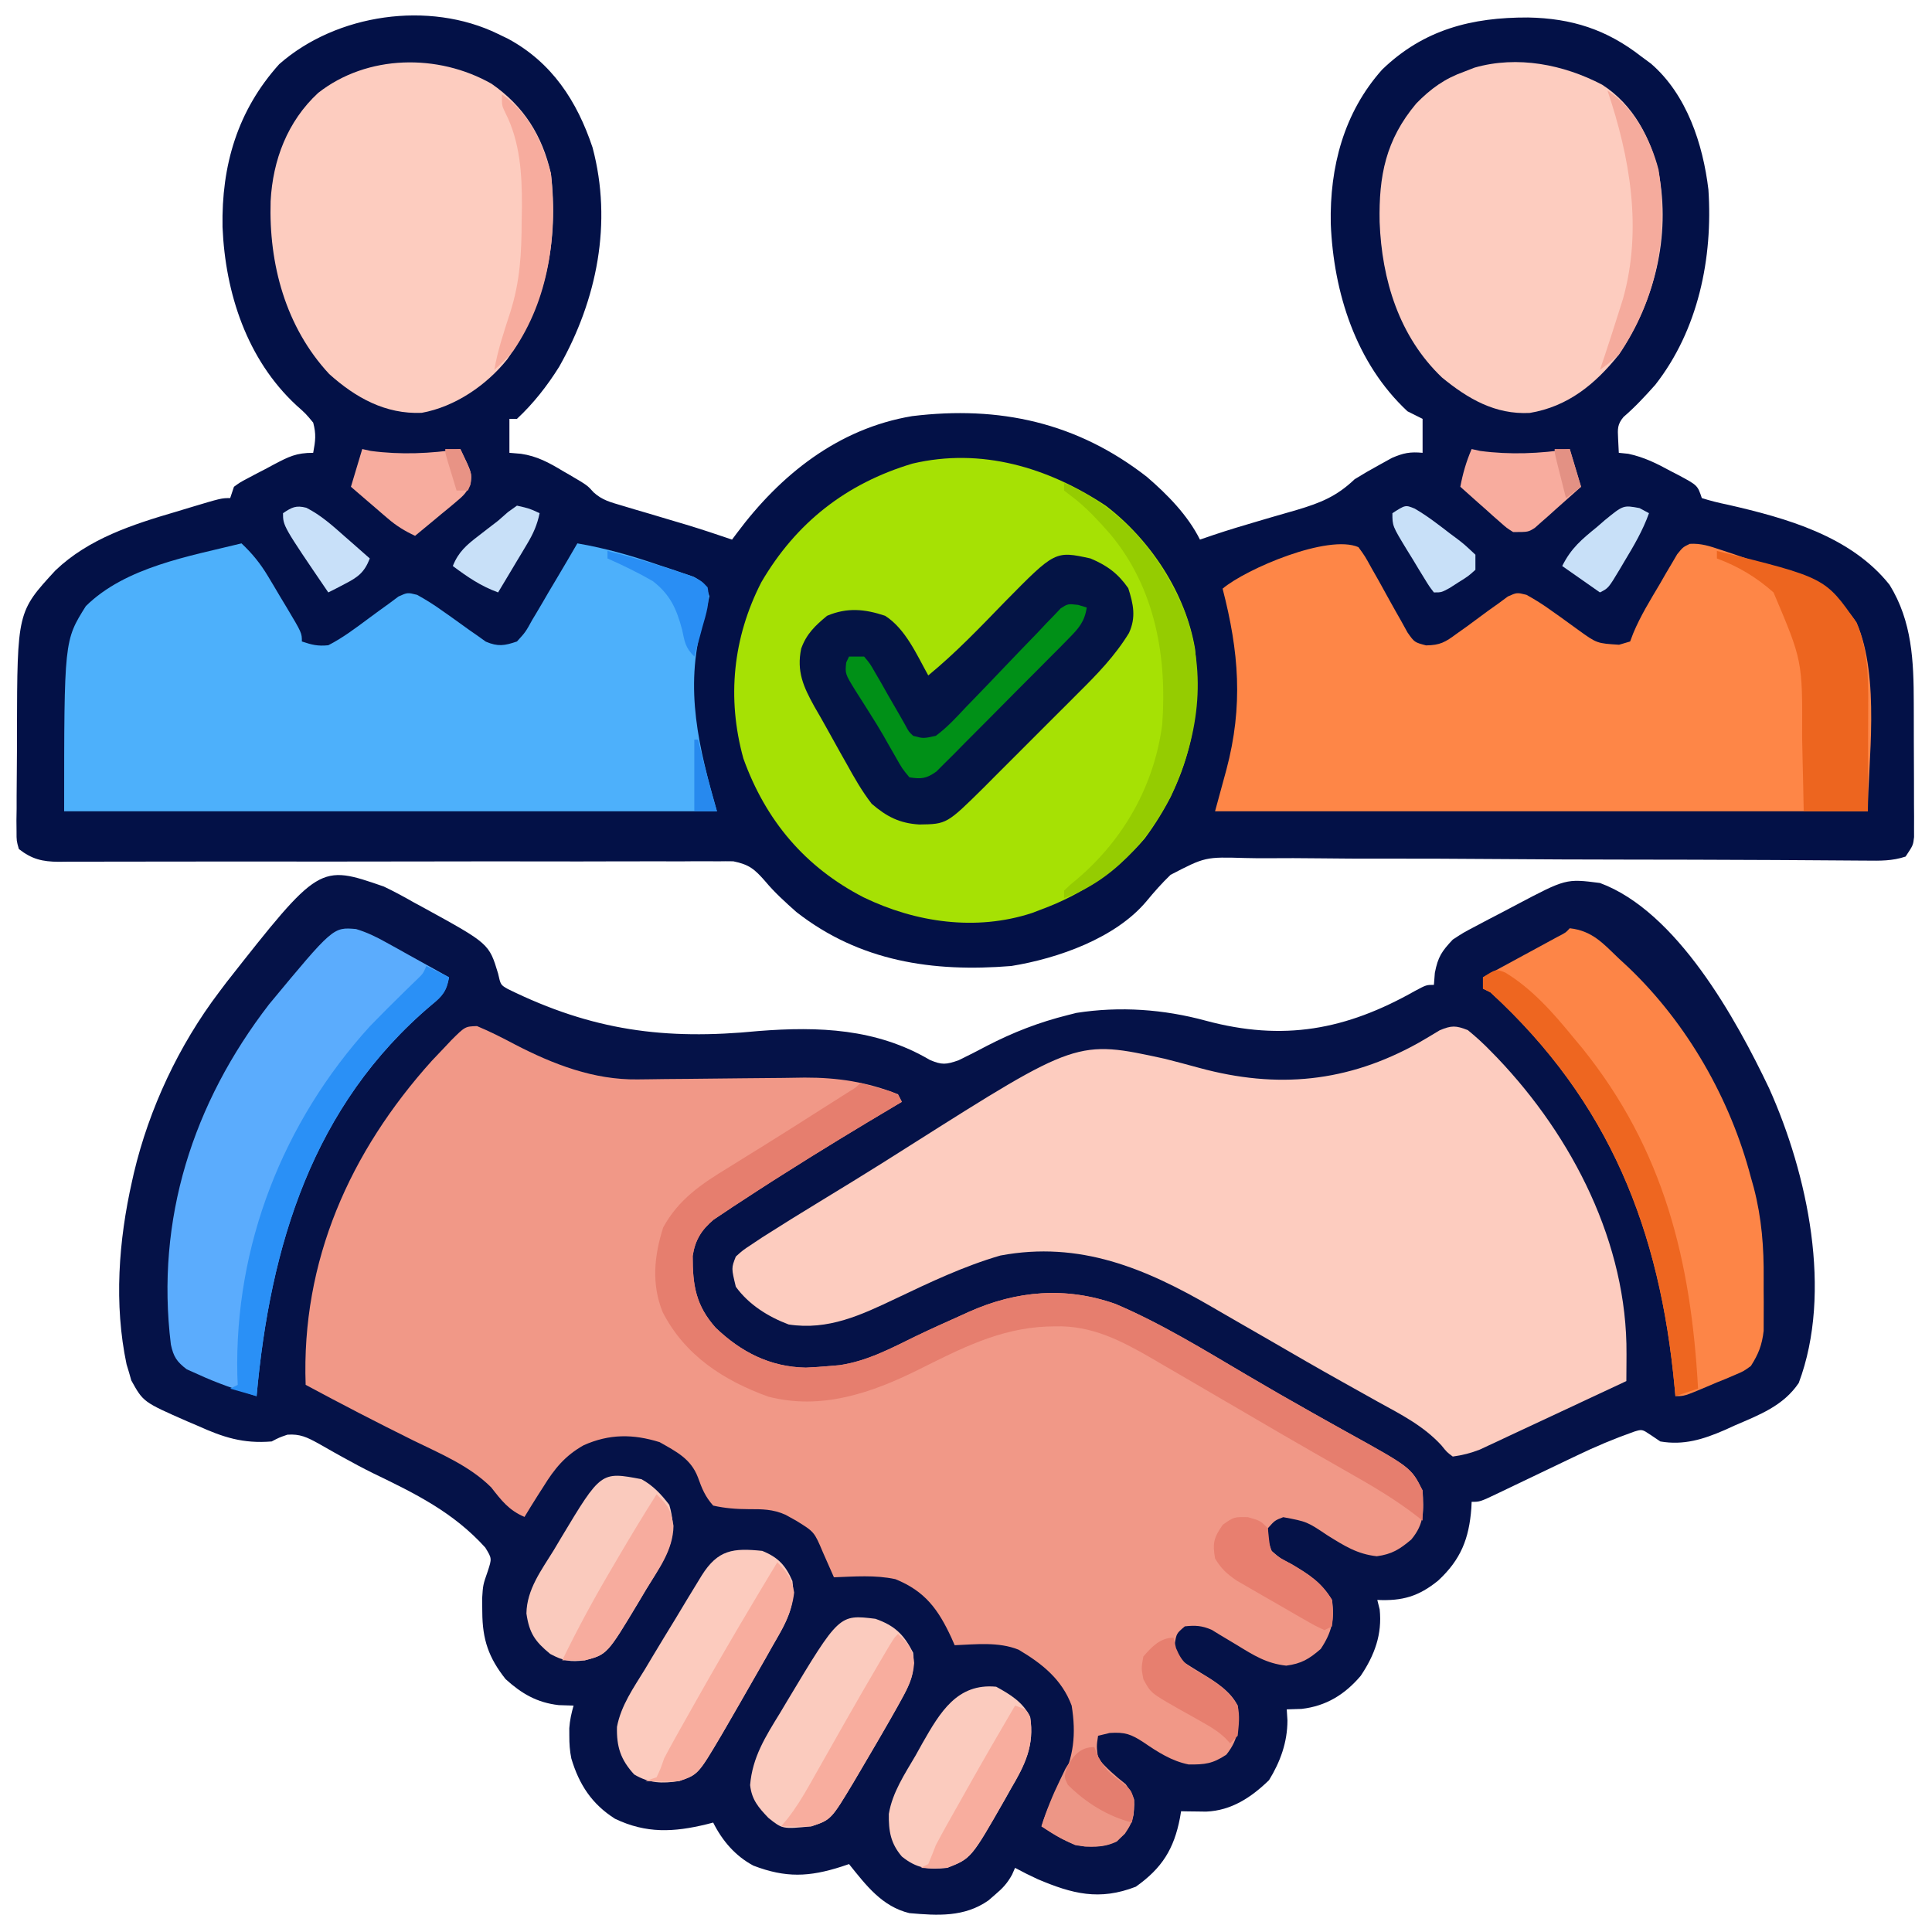 <?xml version="1.0" encoding="UTF-8"?>
<svg version="1.1" xmlns="http://www.w3.org/2000/svg" width="512" height="512">
<path d="M0 0 C2.709 1.289 5.305 2.693 7.909 4.184 C8.785 4.658 9.662 5.133 10.565 5.621 C27.891 15.133 27.891 15.133 30.284 23.059 C30.953 26.064 30.953 26.064 32.872 27.162 C55.232 38.165 74.424 40.75 99.284 38.293 C115.268 37.044 130.539 37.621 144.698 45.949 C147.902 47.324 149.007 47.192 152.284 46.059 C154.821 44.833 157.3 43.57 159.784 42.246 C166.784 38.625 173.612 35.974 181.284 34.059 C182.033 33.869 182.782 33.68 183.553 33.485 C195.074 31.688 206.65 32.513 217.846 35.559 C238.364 41.07 254.952 38.025 273.264 27.668 C276.284 26.059 276.284 26.059 278.284 26.059 C278.366 25.007 278.449 23.955 278.534 22.871 C279.373 18.607 280.349 17.186 283.284 14.059 C286.093 12.222 286.093 12.222 289.292 10.543 C291.018 9.627 291.018 9.627 292.78 8.692 C293.989 8.064 295.199 7.436 296.409 6.809 C297.627 6.167 298.844 5.523 300.061 4.879 C313.287 -2.097 313.287 -2.097 322.284 -0.941 C342.674 6.592 358.369 35.097 367.11 53.448 C377.336 76.197 384.007 107.464 374.971 131.559 C370.869 137.636 364.54 140.007 358.034 142.809 C357.13 143.22 356.226 143.631 355.295 144.055 C349.631 146.508 344.494 148.122 338.284 147.059 C337.459 146.502 336.634 145.945 335.784 145.371 C333.455 143.812 333.455 143.812 331.361 144.454 C326.103 146.317 321.057 148.422 316.038 150.852 C315.3 151.203 314.563 151.554 313.804 151.915 C311.482 153.021 309.164 154.133 306.846 155.246 C304.503 156.37 302.16 157.492 299.814 158.61 C298.362 159.301 296.912 159.997 295.463 160.696 C290.509 163.059 290.509 163.059 288.284 163.059 C288.258 163.616 288.232 164.173 288.206 164.746 C287.605 172.825 285.413 178.377 279.409 183.934 C274.255 188.124 269.926 189.375 263.284 189.059 C263.49 189.884 263.696 190.709 263.909 191.559 C264.618 198.175 262.542 203.733 258.889 209.164 C254.676 214.136 249.714 217.187 243.221 217.934 C241.922 217.975 240.622 218.016 239.284 218.059 C239.346 219.028 239.407 219.998 239.471 220.996 C239.459 226.772 237.596 231.921 234.596 236.809 C229.885 241.392 224.615 244.88 217.924 245.156 C217.135 245.145 216.347 245.133 215.534 245.121 C214.734 245.112 213.935 245.103 213.112 245.094 C212.207 245.077 212.207 245.077 211.284 245.059 C211.137 245.929 211.137 245.929 210.987 246.817 C209.415 255.027 206.236 260.151 199.284 265.059 C189.631 268.813 182.444 266.949 173.284 263.059 C171.236 262.119 169.267 261.131 167.284 260.059 C167.022 260.654 166.76 261.25 166.491 261.864 C165.216 264.183 163.981 265.482 161.971 267.184 C161.398 267.681 160.824 268.179 160.233 268.692 C153.852 273.167 146.781 272.714 139.284 272.059 C132.026 270.306 127.791 264.669 123.284 259.059 C122.323 259.384 122.323 259.384 121.342 259.715 C112.706 262.495 106.509 262.751 97.948 259.473 C93.166 256.935 89.696 252.883 87.284 248.059 C86.448 248.275 86.448 248.275 85.596 248.496 C76.855 250.623 69.589 251.017 61.284 247.059 C55.134 243.173 51.75 237.98 49.69 231.067 C49.274 229.011 49.151 227.154 49.159 225.059 C49.155 224.069 49.155 224.069 49.151 223.059 C49.29 220.958 49.715 219.083 50.284 217.059 C48.984 217.018 47.685 216.976 46.346 216.934 C40.595 216.273 36.549 213.911 32.284 210.059 C27.781 204.377 26.135 199.576 26.096 192.309 C26.082 191.118 26.068 189.927 26.053 188.699 C26.284 185.059 26.284 185.059 27.542 181.461 C28.651 178.058 28.651 178.058 26.881 175.172 C18.435 165.841 8.387 160.891 -2.853 155.474 C-5.55 154.141 -8.183 152.734 -10.81 151.27 C-11.581 150.842 -12.351 150.414 -13.146 149.974 C-14.569 149.178 -15.988 148.374 -17.4 147.56 C-20.3 145.969 -22.208 145.022 -25.552 145.266 C-27.723 146.015 -27.723 146.015 -29.716 147.059 C-37.303 147.68 -42.535 145.978 -49.404 142.871 C-50.77 142.29 -50.77 142.29 -52.164 141.698 C-63.747 136.608 -63.747 136.608 -66.923 130.883 C-67.123 130.178 -67.323 129.473 -67.529 128.746 C-67.742 128.049 -67.954 127.352 -68.173 126.633 C-71.541 110.666 -70.286 93.861 -66.716 78.059 C-66.561 77.368 -66.405 76.676 -66.245 75.964 C-62.198 58.849 -54.323 42.083 -43.716 28.059 C-43.043 27.166 -42.371 26.272 -41.677 25.352 C-17.074 -5.916 -17.074 -5.916 0 0 Z " fill="#051248" transform="translate(101.716,234.941)"/>
<path d="M0 0 C1.317 0.636 1.317 0.636 2.66 1.285 C14.27 7.572 20.91 17.764 25.035 30.094 C30.338 50.022 26.228 70.454 16.188 88.188 C13.039 93.233 9.357 97.937 5 102 C4.34 102 3.68 102 3 102 C3 104.97 3 107.94 3 111 C4.005 111.085 5.011 111.17 6.047 111.258 C10.353 111.876 13.565 113.65 17.25 115.875 C18.167 116.403 18.167 116.403 19.102 116.941 C23.661 119.619 23.661 119.619 25.34 121.504 C27.597 123.538 29.758 124.079 32.664 124.938 C33.787 125.275 34.91 125.613 36.066 125.961 C37.828 126.475 37.828 126.475 39.625 127 C41.93 127.687 44.235 128.374 46.539 129.062 C47.638 129.389 48.736 129.715 49.868 130.051 C53.942 131.286 57.971 132.626 62 134 C62.422 133.434 62.844 132.869 63.278 132.286 C74.814 116.818 90.095 104.574 109.699 101.281 C132.879 98.448 153.447 102.965 171.938 117.375 C177.364 122.039 182.768 127.536 186 134 C187.213 133.585 188.426 133.17 189.676 132.742 C193.546 131.45 197.438 130.271 201.355 129.133 C202.472 128.804 203.589 128.475 204.74 128.137 C207.047 127.46 209.357 126.793 211.67 126.137 C218.009 124.25 222.219 122.545 227 118 C229.15 116.666 231.338 115.393 233.562 114.188 C234.657 113.583 235.751 112.978 236.879 112.355 C239.927 111.032 241.734 110.69 245 111 C245 108.03 245 105.06 245 102 C243.68 101.34 242.36 100.68 241 100 C227.316 87.253 221.407 68.524 220.666 50.276 C220.366 35.29 224.114 20.828 234.289 9.438 C245.3 -1.189 258.044 -4.415 272.937 -4.366 C284.516 -4.146 293.782 -1.202 303 6 C303.834 6.616 304.668 7.232 305.527 7.867 C315.014 16.05 319.297 29.184 320.746 41.23 C321.967 59.356 318.052 78.463 306.652 92.992 C303.984 95.986 301.29 98.891 298.246 101.508 C296.597 103.483 296.688 104.653 296.812 107.188 C296.905 109.075 296.905 109.075 297 111 C297.829 111.085 298.658 111.17 299.512 111.258 C303.741 112.158 307.039 113.821 310.812 115.875 C311.832 116.403 311.832 116.403 312.873 116.941 C317.875 119.624 317.875 119.624 319 123 C321.315 123.729 323.506 124.267 325.875 124.75 C341.353 128.291 358.464 133.042 368.754 145.984 C374.746 155.677 375.156 166.263 375.168 177.297 C375.171 178.367 375.175 179.438 375.178 180.541 C375.183 182.793 375.185 185.046 375.185 187.298 C375.188 190.752 375.206 194.206 375.225 197.66 C375.228 199.852 375.23 202.043 375.23 204.234 C375.238 205.269 375.245 206.303 375.252 207.369 C375.249 208.327 375.246 209.285 375.243 210.272 C375.244 211.115 375.246 211.958 375.247 212.826 C375 215 375 215 373 218 C369.453 219.182 366.277 219.111 362.59 219.071 C361.828 219.067 361.067 219.062 360.283 219.058 C358.612 219.048 356.942 219.036 355.271 219.022 C351.6 218.99 347.929 218.97 344.257 218.949 C342.28 218.938 340.302 218.926 338.324 218.913 C331.05 218.867 323.775 218.842 316.5 218.829 C315.445 218.827 314.389 218.825 313.301 218.823 C308.944 218.816 304.586 218.81 300.229 218.804 C287.865 218.787 275.502 218.75 263.138 218.647 C253.318 218.565 243.5 218.53 233.679 218.548 C228.485 218.557 223.293 218.542 218.1 218.471 C213.205 218.405 208.314 218.4 203.419 218.441 C201.631 218.446 199.843 218.428 198.056 218.386 C187.396 218.073 187.396 218.073 178.209 222.838 C175.932 225.023 173.896 227.333 171.889 229.765 C163.699 239.603 148.386 244.997 136 247 C115.201 248.698 95.816 245.8 79.047 232.691 C76.128 230.1 73.246 227.496 70.743 224.491 C67.981 221.347 66.562 220.115 62.34 219.254 C60.952 219.226 59.563 219.23 58.175 219.261 C57.406 219.254 56.636 219.247 55.844 219.239 C53.275 219.223 50.709 219.249 48.14 219.275 C46.295 219.271 44.45 219.265 42.605 219.257 C38.637 219.245 34.67 219.251 30.702 219.272 C24.428 219.305 18.155 219.296 11.881 219.281 C1.96 219.262 -7.96 219.271 -17.881 219.292 C-35.653 219.33 -53.424 219.334 -71.195 219.307 C-77.433 219.299 -83.67 219.308 -89.907 219.33 C-93.785 219.341 -97.663 219.34 -101.541 219.336 C-103.34 219.337 -105.139 219.343 -106.938 219.354 C-109.393 219.369 -111.847 219.366 -114.302 219.358 C-115.015 219.367 -115.728 219.376 -116.462 219.385 C-120.794 219.348 -123.569 218.689 -127 216 C-127.621 213.835 -127.621 213.835 -127.615 211.292 C-127.629 209.858 -127.629 209.858 -127.643 208.396 C-127.627 207.362 -127.611 206.327 -127.594 205.262 C-127.594 204.189 -127.594 203.117 -127.594 202.012 C-127.589 199.735 -127.571 197.458 -127.542 195.18 C-127.501 191.739 -127.501 188.299 -127.508 184.857 C-127.416 153.14 -127.416 153.14 -117.32 142.176 C-108.501 133.741 -96.849 129.987 -85.375 126.625 C-84.206 126.271 -83.037 125.916 -81.832 125.551 C-73.333 123 -73.333 123 -71 123 C-70.505 121.515 -70.505 121.515 -70 120 C-68.389 118.833 -68.389 118.833 -66.324 117.738 C-65.578 117.342 -64.833 116.946 -64.064 116.537 C-63.28 116.133 -62.496 115.729 -61.688 115.312 C-60.528 114.689 -60.528 114.689 -59.346 114.053 C-55.47 112.023 -53.504 111 -49 111 C-48.405 107.788 -48.178 106.106 -49 103 C-50.957 100.632 -50.957 100.632 -53.5 98.375 C-66.56 86.238 -72.289 68.69 -73.028 51.176 C-73.329 34.849 -69.065 20.286 -58 8 C-42.848 -5.342 -18.27 -8.926 0 0 Z " fill="#031147" transform="translate(132,9)"/>
<path d="M0 0 C3.468 1.444 6.779 3.126 10.09 4.891 C20.244 10.144 30.95 14.289 42.535 14.128 C44.298 14.109 44.298 14.109 46.098 14.089 C47.362 14.071 48.627 14.053 49.93 14.035 C51.938 14.018 53.946 14.002 55.954 13.987 C60.885 13.949 65.816 13.903 70.746 13.831 C74.189 13.782 77.631 13.754 81.073 13.738 C82.993 13.723 84.912 13.687 86.832 13.651 C95.589 13.625 103.438 14.823 111.59 18.078 C111.92 18.738 112.25 19.398 112.59 20.078 C112.099 20.368 111.609 20.659 111.103 20.958 C100.969 26.964 90.909 33.073 80.965 39.391 C80.078 39.952 79.192 40.514 78.279 41.092 C75.704 42.736 73.144 44.401 70.59 46.078 C69.678 46.672 68.765 47.265 67.825 47.876 C66.935 48.473 66.046 49.069 65.129 49.684 C64.329 50.215 63.53 50.746 62.706 51.294 C59.471 54.022 57.796 56.729 57.156 60.91 C57.146 68.73 57.988 74.027 63.25 79.945 C70.03 86.433 77.7 90.338 87.152 90.516 C89.301 90.415 91.448 90.272 93.59 90.078 C94.837 89.97 94.837 89.97 96.109 89.859 C103.448 88.788 109.868 85.317 116.457 82.103 C120.303 80.255 124.195 78.509 128.09 76.766 C128.831 76.428 129.572 76.091 130.336 75.744 C143.004 70.077 156.044 68.988 169.223 73.645 C181.331 78.8 192.598 85.748 203.915 92.416 C209.602 95.766 215.313 99.063 221.07 102.289 C222.335 103 223.6 103.712 224.864 104.424 C226.704 105.459 228.544 106.491 230.392 107.512 C247.554 117.006 247.554 117.006 250.59 123.078 C250.937 128.376 251.125 131.836 247.59 136.078 C244.507 138.67 242.465 139.96 238.457 140.5 C233.261 139.933 229.851 137.732 225.465 135.016 C219.954 131.323 219.954 131.323 213.66 130.145 C211.428 131.004 211.428 131.004 209.59 133.078 C209.503 136.061 209.503 136.061 210.59 139.078 C212.907 141.096 212.907 141.096 215.84 142.578 C220.518 145.352 223.762 147.398 226.59 152.078 C227.331 157.265 226.489 160.729 223.59 165.078 C220.51 167.738 218.502 168.958 214.457 169.492 C209.271 168.937 205.854 166.771 201.465 164.078 C199.906 163.131 198.341 162.193 196.77 161.266 C196.086 160.847 195.403 160.428 194.699 159.996 C192.141 158.883 190.352 158.772 187.59 159.078 C185.37 160.955 185.37 160.955 184.902 163.828 C185.252 167.104 185.252 167.104 187.391 168.629 C188.972 169.658 190.574 170.657 192.191 171.629 C195.777 173.795 199.682 176.263 201.59 180.078 C201.94 185.421 202.046 188.726 198.59 193.078 C194.954 195.502 192.902 195.715 188.613 195.684 C184.087 194.777 180.443 192.41 176.677 189.836 C173.315 187.64 171.74 187.068 167.664 187.332 C166.142 187.701 166.142 187.701 164.59 188.078 C164.171 190.868 164.171 190.868 164.59 194.078 C166.836 196.699 169.191 198.765 171.902 200.891 C173.987 203.593 174.152 205.735 173.988 209.109 C173.365 212.188 171.803 213.93 169.59 216.078 C166.077 217.835 162.423 217.634 158.59 217.078 C155.388 215.699 152.494 214.001 149.59 212.078 C150.864 207.872 152.511 204.368 154.715 200.578 C158.174 193.744 158.812 187.624 157.59 180.078 C155.007 173.135 149.755 168.951 143.527 165.266 C138.216 163.126 132.201 163.85 126.59 164.078 C126.299 163.414 126.007 162.75 125.707 162.066 C122.255 154.629 118.774 149.762 110.867 146.57 C105.556 145.423 99.989 145.876 94.59 146.078 C94.324 145.475 94.059 144.872 93.785 144.25 C93.255 143.051 93.255 143.051 92.715 141.828 C92.193 140.645 92.193 140.645 91.66 139.438 C89.385 134.037 89.385 134.037 84.59 131.078 C83.198 130.305 83.198 130.305 81.777 129.516 C78.487 128.025 75.575 128.01 71.993 128.023 C68.723 128.011 65.786 127.794 62.59 127.078 C60.463 124.685 59.621 122.59 58.547 119.59 C56.671 114.667 52.874 112.808 48.402 110.266 C41.365 108.074 35.071 108.05 28.277 111.078 C23.326 113.859 20.533 117.302 17.59 122.078 C16.861 123.213 16.861 123.213 16.117 124.371 C14.917 126.26 13.743 128.16 12.59 130.078 C8.446 128.321 6.481 125.726 3.762 122.246 C-1.94 116.555 -9.695 113.324 -16.848 109.828 C-26.462 105.079 -35.964 100.152 -45.41 95.078 C-46.588 62.262 -33.728 33.363 -11.93 9.152 C-10.784 7.934 -9.632 6.721 -8.473 5.516 C-7.941 4.949 -7.41 4.382 -6.862 3.798 C-3.153 0.102 -3.153 0.102 0 0 Z " fill="#F19887" transform="translate(126.41,271.922)"/>
<path d="M0 0 C2.218 1.818 4.146 3.576 6.125 5.625 C6.692 6.206 7.259 6.787 7.843 7.386 C27.753 28.273 42.269 56.568 42.039 85.859 C42.036 86.549 42.033 87.238 42.031 87.949 C42.023 89.633 42.012 91.316 42 93 C36.256 95.695 30.508 98.382 24.758 101.063 C22.802 101.975 20.848 102.89 18.894 103.807 C16.084 105.125 13.271 106.436 10.457 107.746 C9.151 108.362 9.151 108.362 7.818 108.99 C6.997 109.37 6.177 109.75 5.331 110.142 C4.614 110.478 3.897 110.813 3.158 111.158 C0.769 112.09 -1.458 112.661 -4 113 C-5.569 111.83 -5.569 111.83 -7.012 110.031 C-11.778 104.848 -17.703 101.857 -23.812 98.5 C-25.055 97.806 -26.297 97.11 -27.539 96.414 C-29.453 95.339 -31.368 94.266 -33.286 93.198 C-39.776 89.581 -46.199 85.855 -52.625 82.125 C-55.785 80.303 -58.946 78.484 -62.108 76.666 C-63.958 75.601 -65.805 74.532 -67.649 73.459 C-85.464 63.105 -102.856 55.785 -123.895 59.73 C-133.493 62.515 -142.48 66.789 -151.489 71.077 C-160.785 75.494 -169.492 79.62 -180 78 C-185.424 75.96 -190.594 72.724 -194 68 C-195.197 63.051 -195.197 63.051 -194 60 C-192.158 58.336 -192.158 58.336 -189.719 56.723 C-188.356 55.816 -188.356 55.816 -186.967 54.892 C-181.867 51.64 -176.731 48.454 -171.562 45.312 C-169.254 43.903 -166.947 42.491 -164.641 41.078 C-164.072 40.73 -163.503 40.382 -162.917 40.023 C-157.851 36.919 -152.827 33.75 -147.812 30.562 C-103.523 2.514 -103.523 2.514 -80.246 7.602 C-77.217 8.371 -74.201 9.176 -71.188 10 C-50.555 15.619 -31.869 13.878 -12.977 3.309 C-11.129 2.241 -9.292 1.153 -7.473 0.039 C-4.328 -1.282 -3.173 -1.256 0 0 Z " fill="#FDCCBF" transform="translate(389,273)"/>
<path d="M0 0 C11.814 8.988 21.271 23.275 23.695 38.082 C25.516 56.718 21.718 72.912 10.355 88.188 C2.995 96.907 -6.369 103.058 -17.02 107 C-17.856 107.318 -18.693 107.637 -19.555 107.965 C-34.354 112.809 -50.365 110.486 -64.145 103.812 C-79.655 95.832 -90.11 83.448 -96.02 67 C-100.438 51.012 -98.799 35.001 -91.27 20.312 C-82.062 4.531 -68.786 -5.877 -51.211 -11.141 C-32.938 -15.44 -15.289 -10.126 0 0 Z " fill="#A6E104" transform="translate(293.02,134)"/>
<path d="M0 0 C1.736 2.393 1.736 2.393 3.461 5.531 C4.098 6.651 4.735 7.772 5.391 8.926 C6.387 10.713 7.377 12.503 8.358 14.298 C9.312 16.032 10.293 17.75 11.273 19.469 C11.845 20.505 12.417 21.54 13.005 22.607 C14.841 25.223 14.841 25.223 17.92 26.035 C21.654 25.992 23.026 25.169 26.004 22.965 C27.362 21.999 27.362 21.999 28.748 21.014 C30.629 19.626 32.509 18.238 34.389 16.85 C35.293 16.207 36.197 15.564 37.129 14.902 C37.944 14.299 38.76 13.696 39.6 13.074 C42 12 42 12 44.543 12.64 C46.879 13.933 49.024 15.283 51.18 16.855 C51.944 17.395 52.709 17.934 53.496 18.49 C55.082 19.622 56.661 20.765 58.23 21.92 C63.186 25.496 63.186 25.496 69.07 25.863 C70.037 25.578 71.004 25.294 72 25 C72.275 24.275 72.549 23.549 72.833 22.802 C74.748 18.206 77.341 14.027 79.875 9.75 C80.405 8.827 80.935 7.904 81.48 6.953 C82 6.077 82.519 5.2 83.055 4.297 C83.758 3.096 83.758 3.096 84.476 1.87 C86 0 86 0 87.81 -0.875 C90.838 -1.048 93.105 -0.262 95.98 0.695 C97.727 1.275 97.727 1.275 99.51 1.867 C101.33 2.49 101.33 2.49 103.188 3.125 C104.382 3.517 105.576 3.909 106.807 4.312 C116.703 7.646 126.07 10.943 132 20 C138.376 34.573 135 57.376 135 70 C77.91 70 20.82 70 -38 70 C-36.515 64.555 -36.515 64.555 -35 59 C-30.497 42.045 -31.674 27.686 -36 11 C-29.71 5.707 -8.054 -3.502 0 0 Z " fill="#FE8647" transform="translate(360,145)"/>
<path d="M0 0 C2.86 2.694 4.999 5.328 7.016 8.695 C7.544 9.576 8.073 10.456 8.617 11.363 C9.156 12.275 9.695 13.186 10.25 14.125 C11.081 15.504 11.081 15.504 11.93 16.91 C16 23.737 16 23.737 16 26 C18.718 26.902 20.192 27.277 23 27 C26.823 25.043 30.186 22.497 33.625 19.938 C35.459 18.576 37.305 17.23 39.164 15.902 C39.973 15.299 40.782 14.696 41.616 14.074 C44 13 44 13 46.539 13.64 C48.883 14.935 51.046 16.287 53.215 17.855 C53.984 18.395 54.753 18.934 55.545 19.49 C57.143 20.624 58.734 21.767 60.318 22.92 C61.474 23.723 61.474 23.723 62.652 24.543 C63.343 25.038 64.034 25.533 64.746 26.044 C67.972 27.412 69.7 27.123 73 26 C75.285 23.491 75.285 23.491 77.086 20.215 C77.433 19.639 77.779 19.063 78.136 18.47 C79.235 16.637 80.305 14.788 81.375 12.938 C82.117 11.688 82.86 10.44 83.605 9.193 C85.425 6.141 87.219 3.075 89 0 C96.587 1.295 103.732 3.365 111 5.875 C112.035 6.214 113.07 6.553 114.137 6.902 C115.123 7.241 116.109 7.58 117.125 7.93 C118.014 8.231 118.904 8.533 119.82 8.843 C122.443 10.235 123.118 11.19 124 14 C123.487 16.512 122.88 18.813 122.125 21.25 C117.343 38.635 121.185 54.148 126 71 C68.91 71 11.82 71 -47 71 C-47 25.773 -47 25.773 -41.25 16.625 C-30.714 6.242 -13.818 3.411 0 0 Z " fill="#4DB0FB" transform="translate(64,144)"/>
<path d="M0 0 C8.28 5.336 12.745 13.987 14.982 23.335 C18.147 40.279 13.896 57.345 4.395 71.543 C-1.876 79.376 -9.101 85.292 -19.207 86.977 C-28.363 87.444 -35.566 83.246 -42.473 77.578 C-53.848 66.723 -58.414 51.659 -58.991 36.371 C-59.231 24.132 -57.369 14.607 -49.293 4.98 C-45.458 1.05 -41.773 -1.618 -36.605 -3.457 C-35.689 -3.813 -34.772 -4.169 -33.828 -4.535 C-22.46 -7.787 -10.257 -5.373 0 0 Z " fill="#FDCCBF" transform="translate(424.605,22.457)"/>
<path d="M0 0 C8.535 5.917 13.447 13.692 15.75 23.812 C17.837 41.447 14.508 58.483 4.16 73.051 C-1.348 79.932 -9.709 85.634 -18.504 87.219 C-28.104 87.609 -35.967 83.244 -43 76.938 C-54.593 64.46 -59.039 47.741 -58.531 31.125 C-57.963 20.236 -54.07 9.967 -45.938 2.438 C-32.936 -7.761 -14.173 -8.037 0 0 Z " fill="#FDCCBF" transform="translate(130.25,22.188)"/>
<path d="M0 0 C2.902 0.873 5.296 2.046 7.945 3.518 C9.409 4.325 9.409 4.325 10.904 5.149 C11.911 5.713 12.918 6.277 13.956 6.858 C14.983 7.425 16.01 7.993 17.068 8.578 C19.596 9.978 22.122 11.384 24.644 12.795 C23.878 16.408 22.98 17.708 20.081 20.045 C-11.539 46.731 -22.768 83.945 -26.356 123.795 C-31.613 122.107 -36.775 120.368 -41.794 118.045 C-43.308 117.372 -43.308 117.372 -44.852 116.686 C-47.521 114.67 -48.377 113.344 -49.076 110.089 C-53.132 76.927 -43.264 46.179 -23.063 19.963 C-6.074 -0.528 -6.074 -0.528 0 0 Z " fill="#5BACFD" transform="translate(94.356,246.205)"/>
<path d="M0 0 C5.959 0.658 8.825 4.002 13 8 C13.873 8.81 14.745 9.619 15.645 10.453 C31.155 25.291 42.55 45.226 48 66 C48.257 66.916 48.515 67.833 48.78 68.777 C50.878 76.842 51.469 84.596 51.391 92.896 C51.375 94.96 51.391 97.023 51.41 99.088 C51.408 100.422 51.404 101.756 51.398 103.09 C51.395 104.274 51.392 105.459 51.388 106.679 C50.948 110.443 50.038 112.812 48 116 C46.039 117.416 46.039 117.416 43.84 118.336 C42.65 118.848 42.65 118.848 41.436 119.371 C40.611 119.702 39.787 120.034 38.938 120.375 C38.109 120.729 37.281 121.084 36.428 121.449 C30.376 124 30.376 124 28 124 C27.935 123.282 27.871 122.563 27.804 121.823 C23.92 80.021 10.598 46.022 -21 17 C-21.66 16.67 -22.32 16.34 -23 16 C-23 15.01 -23 14.02 -23 13 C-22.339 12.642 -21.678 12.283 -20.996 11.914 C-18.017 10.299 -15.04 8.681 -12.062 7.062 C-11.022 6.499 -9.981 5.935 -8.908 5.354 C-7.919 4.815 -6.929 4.277 -5.91 3.723 C-4.994 3.225 -4.077 2.728 -3.133 2.215 C-1.085 1.173 -1.085 1.173 0 0 Z " fill="#FD8547" transform="translate(416,246)"/>
<path d="M0 0 C4.363 1.837 7.291 3.981 10 7.875 C11.347 12.083 12.115 15.593 10.182 19.765 C6.473 25.835 1.785 30.65 -3.246 35.645 C-4.579 36.982 -4.579 36.982 -5.939 38.346 C-7.811 40.22 -9.685 42.09 -11.565 43.956 C-13.963 46.337 -16.348 48.732 -18.729 51.131 C-21.019 53.434 -23.321 55.726 -25.621 58.02 C-26.471 58.876 -27.321 59.732 -28.197 60.614 C-38.091 70.392 -38.091 70.392 -45.375 70.5 C-50.613 70.188 -54.042 68.411 -58 65 C-60.574 61.673 -62.598 58.118 -64.625 54.438 C-65.183 53.451 -65.742 52.465 -66.317 51.448 C-67.409 49.507 -68.492 47.56 -69.564 45.607 C-70.75 43.454 -71.965 41.326 -73.203 39.203 C-76.106 33.967 -77.92 29.918 -76.68 23.902 C-75.275 19.97 -72.958 17.794 -69.812 15.188 C-64.491 12.941 -59.849 13.384 -54.438 15.188 C-49.028 18.629 -46.047 25.523 -43 31 C-35.726 25.025 -29.281 18.279 -22.738 11.523 C-9.377 -2.05 -9.377 -2.05 0 0 Z " fill="#041445" transform="translate(289,148)"/>
<path d="M0 0 C1.648 0.449 3.294 0.909 4.938 1.375 C5.854 1.63 6.771 1.885 7.715 2.148 C10 3 10 3 11 5 C10.264 5.435 10.264 5.435 9.513 5.879 C-0.621 11.886 -10.681 17.995 -20.625 24.312 C-21.511 24.874 -22.398 25.436 -23.311 26.014 C-25.886 27.658 -28.446 29.323 -31 31 C-31.912 31.593 -32.825 32.187 -33.765 32.798 C-35.099 33.693 -35.099 33.693 -36.461 34.605 C-37.261 35.137 -38.06 35.668 -38.884 36.216 C-42.119 38.944 -43.793 41.651 -44.434 45.832 C-44.444 53.652 -43.602 58.949 -38.34 64.867 C-31.56 71.355 -23.89 75.26 -14.438 75.438 C-12.289 75.337 -10.142 75.194 -8 75 C-6.753 74.892 -6.753 74.892 -5.48 74.781 C1.859 73.71 8.278 70.239 14.867 67.025 C18.714 65.177 22.605 63.43 26.5 61.688 C27.241 61.35 27.982 61.013 28.746 60.666 C41.414 54.999 54.454 53.91 67.633 58.566 C79.741 63.721 91.009 70.67 102.325 77.338 C108.012 80.688 113.723 83.985 119.48 87.211 C120.745 87.922 122.01 88.634 123.274 89.345 C125.114 90.38 126.955 91.412 128.802 92.434 C145.964 101.928 145.964 101.928 149 108 C149.134 110.672 149.043 113.323 149 116 C148.562 115.648 148.123 115.296 147.672 114.934 C141.777 110.345 135.494 106.673 129 103 C127.264 102.008 125.527 101.017 123.791 100.024 C122.608 99.348 121.424 98.672 120.239 97.997 C114.364 94.645 108.525 91.231 102.688 87.812 C99.755 86.102 96.821 84.392 93.887 82.683 C91.95 81.554 90.013 80.422 88.078 79.29 C85.264 77.645 82.445 76.009 79.625 74.375 C78.8 73.89 77.974 73.405 77.124 72.906 C68.99 68.216 61.251 64.233 51.688 64.5 C50.951 64.516 50.214 64.531 49.456 64.548 C36.825 65.048 26.439 70.487 15.308 76.027 C2.839 82.206 -10.368 86.738 -24.383 83.129 C-36.245 78.852 -46.524 72.167 -52.375 60.75 C-55.404 53.299 -54.641 45.787 -52.242 38.266 C-48.17 30.839 -42.102 26.75 -35 22.438 C-33.048 21.224 -31.096 20.011 -29.145 18.797 C-28.14 18.177 -27.135 17.558 -26.1 16.92 C-20.934 13.721 -15.812 10.452 -10.688 7.188 C-9.733 6.583 -8.778 5.978 -7.795 5.355 C-6.918 4.798 -6.041 4.242 -5.137 3.668 C-4.36 3.176 -3.584 2.684 -2.784 2.177 C-1.055 1.122 -1.055 1.122 0 0 Z " fill="#E67E6E" transform="translate(228,287)"/>
<path d="M0 0 C4.205 1.7 6.205 3.843 8 8 C8.949 14.997 6.003 19.523 2.625 25.375 C2.084 26.337 1.543 27.298 0.986 28.289 C-0.659 31.202 -2.327 34.102 -4 37 C-4.735 38.287 -4.735 38.287 -5.485 39.599 C-6.815 41.925 -8.154 44.246 -9.5 46.562 C-9.896 47.246 -10.292 47.929 -10.701 48.632 C-16.967 59.235 -16.967 59.235 -22 61 C-26.525 61.696 -29.97 61.614 -33.938 59.25 C-37.535 55.326 -38.626 51.903 -38.495 46.645 C-37.438 40.999 -34.092 36.27 -31.125 31.438 C-30.436 30.286 -29.748 29.134 -29.062 27.98 C-27.065 24.639 -25.033 21.32 -23 18 C-21.96 16.273 -20.921 14.545 -19.883 12.816 C-19.007 11.376 -18.13 9.937 -17.25 8.5 C-16.857 7.855 -16.464 7.209 -16.059 6.545 C-11.73 -0.358 -7.677 -0.786 0 0 Z " fill="#FCCBBE" transform="translate(202,411)"/>
<path d="M0 0 C5.138 1.813 7.529 4.153 10 9 C10.563 14.143 9.232 17.155 6.75 21.625 C6.402 22.254 6.055 22.883 5.696 23.531 C4.484 25.699 3.246 27.851 2 30 C1.508 30.852 1.015 31.704 0.508 32.583 C-1.066 35.291 -2.654 37.991 -4.25 40.688 C-4.757 41.549 -5.264 42.41 -5.786 43.297 C-11.764 53.255 -11.764 53.255 -17 55 C-24.629 55.75 -24.629 55.75 -28.375 52.75 C-31.033 49.966 -32.789 47.936 -33.212 44.062 C-32.607 36.676 -29.132 31.214 -25.312 25 C-24.7 23.971 -24.087 22.943 -23.455 21.883 C-9.62 -1.181 -9.62 -1.181 0 0 Z " fill="#FBCBBE" transform="translate(232,429)"/>
<path d="M0 0 C3.08 1.695 5.25 4.011 7.375 6.812 C9.191 13.17 8.21 17.17 5.078 22.855 C3.82 24.977 2.543 27.087 1.25 29.188 C0.616 30.254 -0.018 31.321 -0.672 32.42 C-9.098 46.454 -9.098 46.454 -15 48 C-18.919 48.5 -20.663 48.178 -24.188 46.312 C-28.23 42.989 -29.74 40.801 -30.492 35.59 C-30.395 29.196 -26.5 24.091 -23.25 18.812 C-22.299 17.212 -22.299 17.212 -21.328 15.58 C-10.746 -2.046 -10.746 -2.046 0 0 Z " fill="#FACABD" transform="translate(170,392)"/>
<path d="M0 0 C3.761 2.065 7.097 4.087 9 8 C10.189 15.546 7.643 20.683 3.875 27.062 C3.401 27.909 2.926 28.755 2.438 29.627 C-6.626 45.513 -6.626 45.513 -13 48 C-17.979 48.533 -21.065 48.17 -25 45 C-27.982 41.504 -28.52 38.258 -28.453 33.702 C-27.497 27.999 -24.26 23.178 -21.375 18.25 C-20.758 17.14 -20.14 16.03 -19.504 14.887 C-14.887 6.81 -10.345 -0.995 0 0 Z " fill="#FBCBBE" transform="translate(264,447)"/>
<path d="M0 0 C28.73 7.082 28.73 7.082 37 19 C39.973 25.986 40.148 33.302 40.098 40.777 C40.096 41.589 40.095 42.4 40.093 43.236 C40.088 45.803 40.075 48.37 40.062 50.938 C40.057 52.688 40.053 54.439 40.049 56.189 C40.039 60.46 40.019 64.73 40 69 C34.39 69 28.78 69 23 69 C22.951 66.54 22.902 64.081 22.852 61.547 C22.797 59.124 22.74 56.701 22.683 54.278 C22.645 52.614 22.61 50.95 22.578 49.286 C22.687 29.116 22.687 29.116 15 11 C10.453 6.969 5.688 4.113 0 2 C0 1.34 0 0.68 0 0 Z " fill="#ED651F" transform="translate(455,146)"/>
<path d="M0 0 C7.143 4.299 12.91 10.872 18.129 17.281 C18.889 18.193 19.65 19.104 20.434 20.043 C42.107 46.949 49.289 76.453 51.129 110.281 C48.159 111.271 48.159 111.271 45.129 112.281 C45.064 111.563 45 110.844 44.933 110.104 C41.049 68.302 27.727 34.303 -3.871 5.281 C-4.531 4.951 -5.191 4.621 -5.871 4.281 C-5.871 3.291 -5.871 2.301 -5.871 1.281 C-2.428 -0.932 -2.428 -0.932 0 0 Z " fill="#EE6620" transform="translate(398.871,257.719)"/>
<path d="M0 0 C1.98 0.99 3.96 1.98 6 3 C5.442 6.617 4.254 7.979 1.438 10.25 C-30.182 36.936 -41.411 74.15 -45 114 C-47.31 113.34 -49.62 112.68 -52 112 C-51.01 111.505 -51.01 111.505 -50 111 C-50.035 110.149 -50.07 109.298 -50.105 108.422 C-50.872 74.127 -38.032 41.373 -15 16 C-11.917 12.817 -8.782 9.687 -5.609 6.594 C-4.735 5.741 -4.735 5.741 -3.844 4.871 C-3.058 4.112 -3.058 4.112 -2.256 3.338 C-0.882 2.002 -0.882 2.002 0 0 Z " fill="#2A90F6" transform="translate(113,256)"/>
<path d="M0 0 C15.421 6.692 25.699 19.096 32.07 34.41 C38.044 51.05 35.556 67.497 28.25 83.188 C22.094 94.825 12.748 105.525 0 110 C0 109.34 0 108.68 0 108 C1.539 106.52 1.539 106.52 3.625 104.812 C15.877 94.305 23.88 80.111 26 64 C27.316 46.036 24.134 27.803 12.242 13.562 C8.97 9.855 5.67 6.223 1.668 3.293 C1.118 2.866 0.567 2.44 0 2 C0 1.34 0 0.68 0 0 Z " fill="#95CC01" transform="translate(282,128)"/>
<path d="M0 0 C2.571 2.651 3.9 4.342 4.461 8.035 C3.814 13.6 1.398 17.571 -1.375 22.375 C-1.916 23.337 -2.457 24.298 -3.014 25.289 C-4.659 28.202 -6.327 31.102 -8 34 C-8.735 35.287 -8.735 35.287 -9.485 36.599 C-10.815 38.925 -12.154 41.246 -13.5 43.562 C-13.896 44.246 -14.292 44.929 -14.701 45.632 C-21.008 56.304 -21.008 56.304 -26 58 C-28.359 58.195 -28.359 58.195 -30.75 58.125 C-31.549 58.107 -32.348 58.089 -33.172 58.07 C-33.775 58.047 -34.378 58.024 -35 58 C-33.515 57.505 -33.515 57.505 -32 57 C-30.93 54.709 -30.93 54.709 -30 52 C-29.06 50.198 -28.088 48.413 -27.094 46.641 C-26.519 45.615 -25.945 44.59 -25.354 43.533 C-24.742 42.45 -24.13 41.366 -23.5 40.25 C-22.559 38.577 -22.559 38.577 -21.6 36.871 C-16.511 27.847 -11.317 18.891 -6 10 C-5.358 8.925 -4.716 7.85 -4.055 6.742 C-2.707 4.492 -1.357 2.244 0 0 Z " fill="#F8AD9E" transform="translate(206,414)"/>
<path d="M0 0 C0.749 0.229 1.498 0.458 2.27 0.694 C1.698 4.472 0.125 6.227 -2.528 8.911 C-3.333 9.732 -4.137 10.553 -4.966 11.398 C-5.842 12.274 -6.718 13.15 -7.621 14.053 C-8.518 14.957 -9.414 15.862 -10.338 16.794 C-12.238 18.704 -14.14 20.611 -16.048 22.513 C-18.491 24.949 -20.915 27.404 -23.334 29.864 C-25.648 32.209 -27.979 34.536 -30.308 36.866 C-31.61 38.192 -31.61 38.192 -32.938 39.545 C-33.756 40.353 -34.573 41.161 -35.415 41.994 C-36.129 42.71 -36.843 43.426 -37.579 44.164 C-40.204 46.031 -41.575 46.199 -44.73 45.694 C-46.652 43.377 -46.652 43.377 -48.48 40.131 C-49.161 38.943 -49.842 37.756 -50.523 36.569 C-50.877 35.94 -51.231 35.311 -51.595 34.662 C-52.774 32.617 -54.016 30.624 -55.281 28.631 C-55.7 27.964 -56.118 27.297 -56.55 26.61 C-57.367 25.309 -58.192 24.012 -59.024 22.721 C-61.787 18.236 -61.787 18.236 -61.476 15.26 C-61.23 14.743 -60.984 14.226 -60.73 13.694 C-59.41 13.694 -58.09 13.694 -56.73 13.694 C-55.191 15.514 -55.191 15.514 -53.75 18.034 C-53.226 18.931 -52.702 19.829 -52.162 20.754 C-51.628 21.704 -51.093 22.653 -50.543 23.631 C-49.467 25.495 -48.39 27.358 -47.312 29.221 C-46.84 30.054 -46.368 30.886 -45.882 31.744 C-44.877 33.63 -44.877 33.63 -43.73 34.694 C-41.035 35.425 -41.035 35.425 -37.73 34.694 C-34.704 32.462 -32.227 29.743 -29.664 27.002 C-28.529 25.833 -28.529 25.833 -27.371 24.641 C-24.955 22.152 -22.56 19.644 -20.168 17.131 C-17.017 13.821 -13.847 10.531 -10.664 7.252 C-9.943 6.482 -9.222 5.711 -8.479 4.917 C-7.458 3.866 -7.458 3.866 -6.416 2.793 C-5.823 2.169 -5.23 1.545 -4.62 0.902 C-2.73 -0.306 -2.73 -0.306 0 0 Z " fill="#009017" transform="translate(285.73,160.306)"/>
<path d="M0 0 C2.656 2.54 3.897 3.95 4.266 7.711 C3.941 11.736 2.709 14.097 0.75 17.625 C0.402 18.254 0.055 18.883 -0.304 19.531 C-1.516 21.699 -2.754 23.851 -4 26 C-4.492 26.852 -4.985 27.704 -5.492 28.583 C-7.066 31.291 -8.654 33.991 -10.25 36.688 C-10.757 37.549 -11.264 38.41 -11.786 39.297 C-17.764 49.255 -17.764 49.255 -23 51 C-24.394 51.067 -25.792 51.085 -27.188 51.062 C-28.446 51.042 -29.704 51.021 -31 51 C-30.413 50.299 -29.826 49.598 -29.221 48.876 C-27.007 46.01 -25.239 43.137 -23.461 39.984 C-23.138 39.415 -22.815 38.846 -22.483 38.26 C-21.796 37.049 -21.112 35.837 -20.429 34.624 C-18.656 31.472 -16.868 28.328 -15.082 25.184 C-14.731 24.564 -14.38 23.945 -14.018 23.306 C-11.074 18.117 -8.088 12.954 -5.062 7.812 C-4.453 6.773 -4.453 6.773 -3.832 5.712 C-1.127 1.127 -1.127 1.127 0 0 Z " fill="#F8AD9E" transform="translate(238,433)"/>
<path d="M0 0 C1.114 0.247 1.114 0.247 2.25 0.5 C10.188 1.558 18.102 1.215 26 0 C26.99 3.3 27.98 6.6 29 10 C26.76 12.012 24.509 14.01 22.25 16 C21.616 16.572 20.982 17.145 20.328 17.734 C19.709 18.276 19.091 18.817 18.453 19.375 C17.888 19.878 17.322 20.38 16.739 20.898 C15 22 15 22 11 22 C9.261 20.898 9.261 20.898 7.547 19.375 C6.928 18.834 6.309 18.292 5.672 17.734 C5.038 17.162 4.403 16.59 3.75 16 C3.1 15.428 2.451 14.855 1.781 14.266 C0.18 12.853 -1.411 11.427 -3 10 C-2.338 6.449 -1.425 3.325 0 0 Z " fill="#F8AC9E" transform="translate(390,119)"/>
<path d="M0 0 C1.114 0.247 1.114 0.247 2.25 0.5 C10.188 1.558 18.102 1.215 26 0 C29.082 6.41 29.082 6.41 28.732 8.932 C27.854 11.413 26.855 12.345 24.84 14.016 C24.211 14.544 23.583 15.073 22.936 15.617 C22.276 16.156 21.617 16.695 20.938 17.25 C20.274 17.804 19.611 18.359 18.928 18.93 C17.292 20.295 15.647 21.648 14 23 C11.27 21.729 9.047 20.36 6.766 18.398 C6.192 17.909 5.618 17.419 5.027 16.914 C4.441 16.406 3.854 15.898 3.25 15.375 C2.648 14.859 2.046 14.344 1.426 13.812 C-0.053 12.545 -1.527 11.273 -3 10 C-2.01 6.7 -1.02 3.4 0 0 Z " fill="#F7AC9E" transform="translate(96,119)"/>
<path d="M0 0 C2.923 2.796 3.891 4.246 4.484 8.363 C4.397 14.788 0.516 19.883 -2.75 25.188 C-3.384 26.254 -4.018 27.321 -4.672 28.42 C-13.098 42.454 -13.098 42.454 -19 44 C-21 44.027 -23 44.03 -25 44 C-20.977 35.706 -16.622 27.688 -11.938 19.75 C-11.339 18.726 -10.74 17.703 -10.123 16.648 C-6.834 11.043 -3.475 5.492 0 0 Z " fill="#F7AC9E" transform="translate(174,396)"/>
<path d="M0 0 C3.312 0.938 3.312 0.938 5.312 2.938 C5.459 4.376 5.459 4.376 5.609 5.844 C6.015 9.092 6.015 9.092 8.641 10.844 C9.605 11.37 10.569 11.896 11.562 12.438 C16.241 15.212 19.485 17.257 22.312 21.938 C22.625 25.812 22.625 25.812 22.312 28.938 C21.652 29.267 20.992 29.598 20.312 29.938 C17.746 28.738 17.746 28.738 14.535 26.895 C13.968 26.57 13.401 26.245 12.817 25.91 C11.615 25.219 10.415 24.523 9.218 23.824 C7.392 22.76 5.557 21.714 3.721 20.67 C2.554 19.996 1.388 19.321 0.223 18.645 C-0.838 18.031 -1.899 17.417 -2.992 16.784 C-5.591 15.003 -7.087 13.626 -8.688 10.938 C-9.382 6.855 -9.024 5.417 -6.625 2 C-3.688 -0.062 -3.688 -0.062 0 0 Z " fill="#E87F6F" transform="translate(330.688,402.062)"/>
<path d="M0 0 C0.351 0.866 0.701 1.732 1.062 2.625 C2.893 5.814 3.863 6.794 6.688 8.875 C8.741 10.532 9.831 11.436 10.594 13.98 C10.759 17.651 10.089 19.86 8.125 22.938 C4.694 26.267 2.155 26.382 -2.469 26.367 C-6.87 25.729 -10.341 23.422 -14 21 C-12.669 16.758 -11.079 12.806 -9.125 8.812 C-8.633 7.788 -8.14 6.763 -7.633 5.707 C-5.728 2.549 -3.902 0 0 0 Z " fill="#ED9686" transform="translate(290,463)"/>
<path d="M0 0 C7.056 4.566 11.423 12.918 13.527 20.918 C16.205 38.379 13.093 55.27 3 70 C0.277 72.367 0.277 72.367 -2 74 C-1.587 72.783 -1.175 71.566 -0.75 70.312 C0.576 66.323 1.865 62.323 3.125 58.312 C3.624 56.729 3.624 56.729 4.133 55.113 C9.269 36.675 5.974 17.706 0 0 Z " fill="#F5AB9D" transform="translate(426,24)"/>
<path d="M0 0 C7.287 5.084 10.713 12.529 13 21 C14.726 37.366 12.485 54.222 3 68 C1.418 69.884 -0.123 71.399 -2 73 C-1.108 67.81 0.57 62.881 2.184 57.883 C4.846 49.533 5.214 42.167 5.25 33.438 C5.271 32.225 5.291 31.013 5.312 29.764 C5.349 21.25 4.858 12.575 0.899 4.853 C0 3 0 3 0 0 Z " fill="#F7AC9E" transform="translate(133,25)"/>
<path d="M0 0 C3 1 3 1 4 3 C5.16 10.559 2.651 15.669 -1.125 22.062 C-1.599 22.909 -2.074 23.755 -2.562 24.627 C-11.626 40.513 -11.626 40.513 -18 43 C-21.812 43.188 -21.812 43.188 -25 43 C-24.01 42.505 -24.01 42.505 -23 42 C-22.301 40.347 -21.641 38.677 -21 37 C-20.025 35.14 -19.018 33.296 -17.988 31.465 C-17.395 30.407 -16.801 29.349 -16.189 28.26 C-15.57 27.163 -14.951 26.067 -14.312 24.938 C-13.712 23.868 -13.112 22.799 -12.494 21.697 C-8.401 14.422 -4.226 7.198 0 0 Z " fill="#F8AD9E" transform="translate(269,452)"/>
<path d="M0 0 C0.329 1.375 0.329 1.375 0.664 2.777 C2.289 6.696 3.719 7.529 7.375 9.562 C11.535 11.9 14.357 13.974 17 18 C17.614 20.889 17.295 22.996 17 26 C16.34 26.66 15.68 27.32 15 28 C14.586 27.553 14.171 27.107 13.744 26.646 C11.949 24.952 10.245 23.86 8.094 22.66 C7.35 22.237 6.606 21.813 5.84 21.377 C4.282 20.502 2.722 19.629 1.16 18.76 C-6.038 14.649 -6.038 14.649 -8 11 C-8.562 8.062 -8.562 8.062 -8 5 C-5.844 2.474 -3.482 0 0 0 Z " fill="#E77F6F" transform="translate(311,434)"/>
<path d="M0 0 C3.318 1.932 6.291 4.24 9.325 6.583 C9.975 7.066 10.625 7.548 11.294 8.044 C13.153 9.482 13.153 9.482 16.075 12.208 C16.075 13.528 16.075 14.848 16.075 16.208 C14.177 17.912 14.177 17.912 11.7 19.458 C10.888 19.979 10.076 20.5 9.239 21.037 C7.075 22.208 7.075 22.208 5.075 22.208 C3.838 20.604 3.838 20.604 2.474 18.376 C1.984 17.578 1.494 16.779 0.989 15.957 C0.481 15.112 -0.027 14.267 -0.55 13.396 C-1.065 12.563 -1.581 11.729 -2.112 10.871 C-5.925 4.592 -5.925 4.592 -5.925 1.208 C-2.467 -1.014 -2.467 -1.014 0 0 Z " fill="#C8E0F8" transform="translate(374.925,134.792)"/>
<path d="M0 0 C3.312 0.75 3.312 0.75 6 2 C5.368 5.084 4.328 7.414 2.715 10.109 C2.043 11.241 2.043 11.241 1.357 12.395 C0.889 13.172 0.42 13.949 -0.062 14.75 C-0.535 15.543 -1.007 16.336 -1.494 17.152 C-2.658 19.104 -3.827 21.053 -5 23 C-9.662 21.277 -13.033 18.956 -17 16 C-15.5 12.245 -13.365 10.439 -10.188 8 C-9.335 7.34 -8.483 6.68 -7.605 6 C-6.746 5.34 -5.886 4.68 -5 4 C-4.136 3.242 -3.273 2.484 -2.383 1.703 C-1.203 0.86 -1.203 0.86 0 0 Z " fill="#C8E0F8" transform="translate(137,134)"/>
<path d="M0 0 C0.83 0.446 1.66 0.892 2.516 1.352 C0.879 5.942 -1.479 9.947 -3.984 14.102 C-4.388 14.786 -4.791 15.471 -5.207 16.176 C-8.239 21.229 -8.239 21.229 -10.484 22.352 C-13.784 20.042 -17.084 17.732 -20.484 15.352 C-18.095 10.573 -15.303 8.296 -11.234 4.977 C-10.578 4.406 -9.922 3.834 -9.246 3.246 C-4.295 -0.799 -4.295 -0.799 0 0 Z " fill="#C8E0F8" transform="translate(434.484,134.648)"/>
<path d="M0 0 C3.878 1.982 6.881 4.683 10.125 7.562 C10.77 8.126 11.415 8.689 12.08 9.27 C13.663 10.653 15.238 12.044 16.812 13.438 C15.369 17.15 13.69 18.386 10.188 20.188 C9.37 20.615 8.553 21.043 7.711 21.484 C7.084 21.799 6.458 22.113 5.812 22.438 C-6.188 4.82 -6.188 4.82 -6.188 1.438 C-3.851 -0.12 -2.774 -0.713 0 0 Z " fill="#C8E0F9" transform="translate(81.188,134.562)"/>
<path d="M0 0 C0.351 0.866 0.701 1.732 1.062 2.625 C2.893 5.814 3.863 6.794 6.688 8.875 C9.872 11.39 9.872 11.39 10.453 14.156 C10.438 16.375 10.438 16.375 10 20 C3.548 18.346 -2.298 14.702 -7 10 C-8 8 -8 8 -7.312 5.562 C-5.663 2.342 -3.81 0 0 0 Z " fill="#E47E6F" transform="translate(290,463)"/>
<path d="M0 0 C6.265 1.573 12.436 3.389 18.562 5.438 C19.739 5.828 20.916 6.219 22.129 6.621 C25 8 25 8 26.52 9.645 C27.28 13.372 26.142 16.674 25.125 20.25 C24.925 20.995 24.725 21.74 24.52 22.508 C24.026 24.342 23.515 26.172 23 28 C20.575 25.575 20.464 24.129 19.75 20.812 C18.269 15.28 16.576 11.545 12 8 C8.1 5.758 4.113 3.817 0 2 C0 1.34 0 0.68 0 0 Z " fill="#298EF4" transform="translate(161,146)"/>
<path d="M0 0 C0.33 0 0.66 0 1 0 C1.193 0.785 1.387 1.57 1.586 2.379 C2.967 7.949 4.374 13.496 6 19 C4.02 19 2.04 19 0 19 C0 12.73 0 6.46 0 0 Z " fill="#2789EE" transform="translate(184,196)"/>
<path d="M0 0 C1.32 0 2.64 0 4 0 C4.99 3.3 5.98 6.6 7 10 C5.68 10.99 4.36 11.98 3 13 C2.499 11.021 1.999 9.042 1.5 7.062 C1.222 5.96 0.943 4.858 0.656 3.723 C0 1 0 1 0 0 Z " fill="#E39184" transform="translate(412,119)"/>
<path d="M0 0 C1.32 0 2.64 0 4 0 C7.077 6.4 7.077 6.4 6.688 9.438 C6.461 9.953 6.234 10.469 6 11 C5.01 11 4.02 11 3 11 C2.498 9.355 1.999 7.709 1.5 6.062 C1.082 4.688 1.082 4.688 0.656 3.285 C0 1 0 1 0 0 Z " fill="#E89385" transform="translate(118,119)"/>
</svg>
